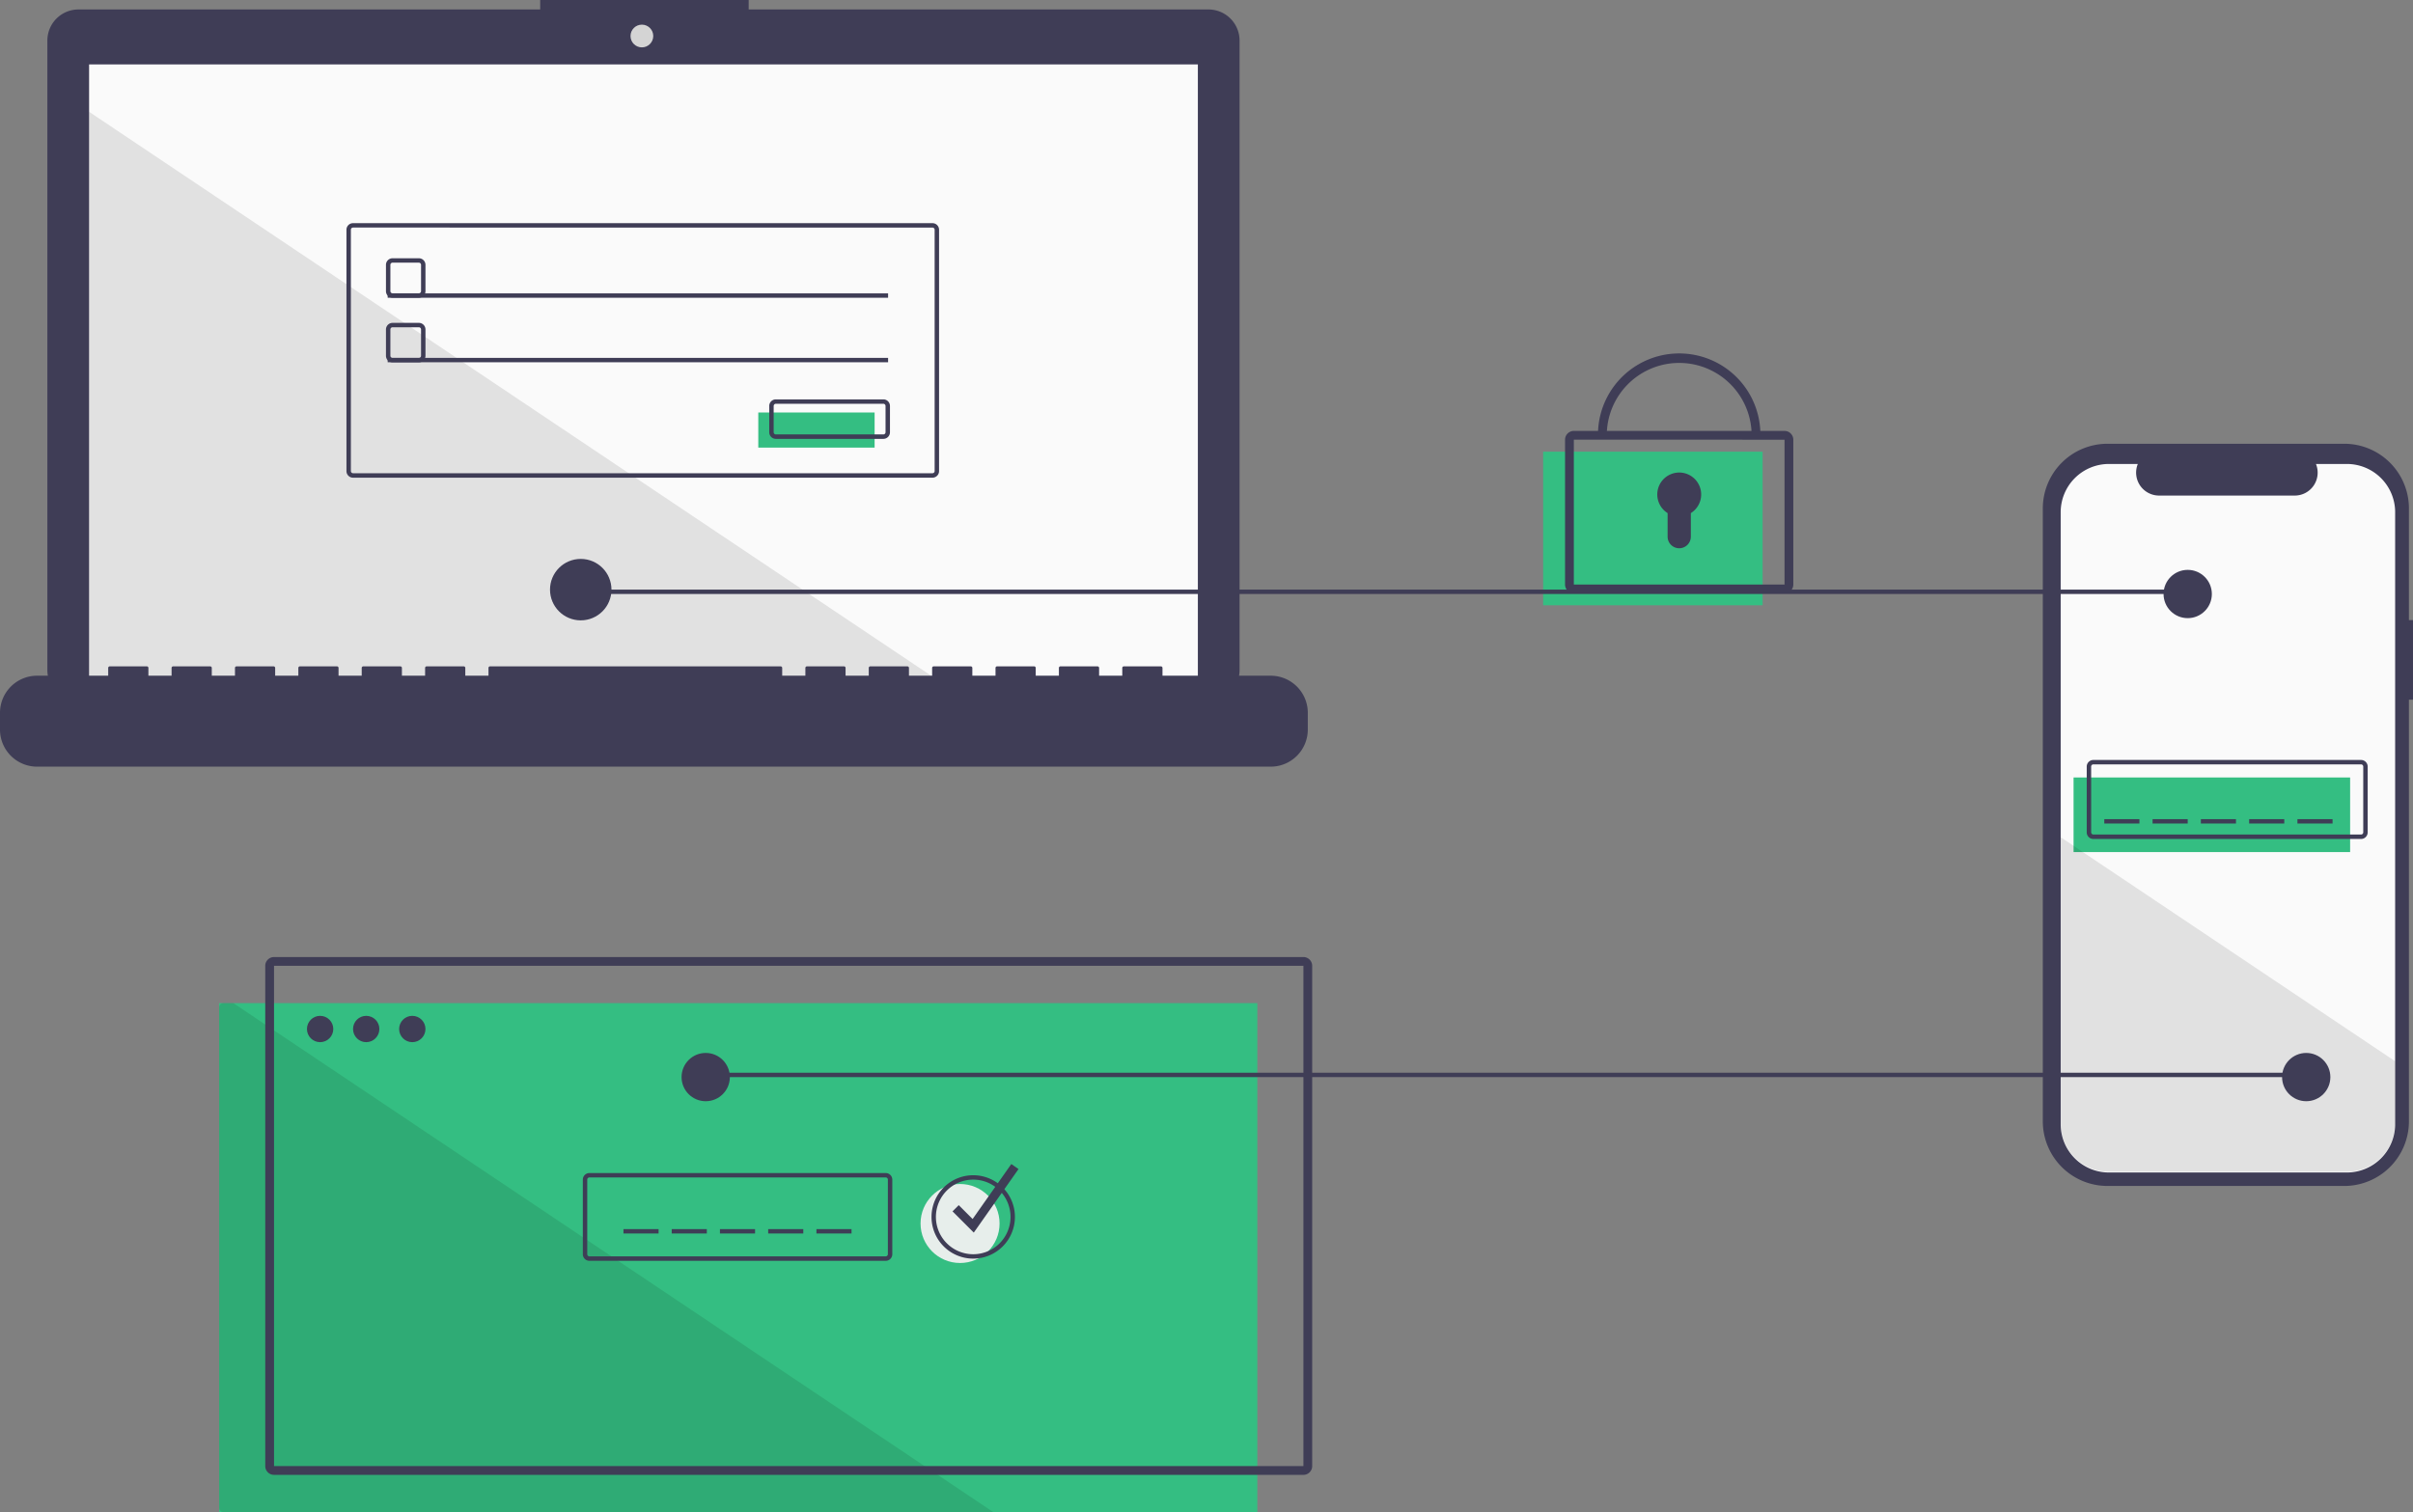 <svg xmlns="http://www.w3.org/2000/svg" width="335" height="210" viewBox="0 0 335 210">
  <rect x="0" y="0" width="335" height="210" fill="#808080" stroke="none"/>
  <g id="Group_350" data-name="Group 350" transform="translate(0 0)">
    <path id="Path_352" data-name="Path 352" d="M1032.977,332.347h-.566V316.833a8.979,8.979,0,0,0-8.979-8.979h-32.87a8.979,8.979,0,0,0-8.979,8.979v85.114a8.98,8.98,0,0,0,8.979,8.979h32.87a8.979,8.979,0,0,0,8.979-8.98V343.391h.566Z" transform="translate(-697.977 -246.227)" fill="#3f3d56"/>
    <path id="Path_353" data-name="Path 353" d="M1036.158,323.757v84.99a6.707,6.707,0,0,1-6.706,6.707H996.424a6.7,6.7,0,0,1-6.7-6.706V323.757a6.7,6.7,0,0,1,6.7-6.7h4.007a3.187,3.187,0,0,0,2.95,4.388h18.831a3.181,3.181,0,0,0,2.95-4.388h4.29a6.706,6.706,0,0,1,6.707,6.7Z" transform="translate(-703.636 -252.624)" fill="#fafafa"/>
    <rect id="Rectangle_83" data-name="Rectangle 83" width="38.394" height="10.36" transform="translate(287.876 107.971)" fill="#34be82"/>
    <path id="Path_354" data-name="Path 354" d="M1039.689,462.823h-37.175a.915.915,0,0,1-.914-.914v-9.141a.915.915,0,0,1,.914-.914h37.175a.915.915,0,0,1,.914.914v9.141A.915.915,0,0,1,1039.689,462.823Zm-37.175-10.36a.305.305,0,0,0-.3.3v9.141a.305.305,0,0,0,.3.3h37.175a.3.3,0,0,0,.3-.3v-9.141a.305.305,0,0,0-.3-.3Z" transform="translate(-711.896 -346.312)" fill="#3f3d56"/>
    <rect id="Rectangle_84" data-name="Rectangle 84" width="4.875" height="0.609" transform="translate(292.142 113.758)" fill="#3f3d56"/>
    <rect id="Rectangle_85" data-name="Rectangle 85" width="4.875" height="0.609" transform="translate(298.846 113.758)" fill="#3f3d56"/>
    <rect id="Rectangle_86" data-name="Rectangle 86" width="4.875" height="0.609" transform="translate(305.549 113.758)" fill="#3f3d56"/>
    <rect id="Rectangle_87" data-name="Rectangle 87" width="4.875" height="0.609" transform="translate(312.253 113.758)" fill="#3f3d56"/>
    <rect id="Rectangle_88" data-name="Rectangle 88" width="4.875" height="0.609" transform="translate(318.957 113.758)" fill="#3f3d56"/>
    <path id="Path_355" data-name="Path 355" d="M1036.158,518.624v8.642a6.707,6.707,0,0,1-6.706,6.707H996.424a6.7,6.7,0,0,1-6.7-6.706V487.513Z" transform="translate(-703.636 -371.245)" opacity="0.1"/>
    <rect id="Rectangle_89" data-name="Rectangle 89" width="144.129" height="70.693" transform="translate(30.426 139.306)" fill="#34be82"/>
    <path id="Path_356" data-name="Path 356" d="M257.088,634.546H150.21a.611.611,0,0,1-.609-.609V564.462a.611.611,0,0,1,.609-.609h1.353Z" transform="translate(-119.175 -424.547)" opacity="0.1"/>
    <rect id="Rectangle_90" data-name="Rectangle 90" width="223.354" height="0.609" transform="translate(96.821 148.975)" fill="#3f3d56"/>
    <path id="Path_357" data-name="Path 357" d="M232.533,105.462H168.7v-1.316H139.754v1.316h-64.1a4.318,4.318,0,0,0-4.318,4.318v87.409a4.318,4.318,0,0,0,4.318,4.318H232.533a4.318,4.318,0,0,0,4.318-4.318V109.78a4.318,4.318,0,0,0-4.318-4.318Z" transform="translate(-64.76 -104.147)" fill="#3f3d56"/>
    <rect id="Rectangle_91" data-name="Rectangle 91" width="153.932" height="86.837" transform="translate(12.369 8.945)" fill="#fafafa"/>
    <circle id="Ellipse_39" data-name="Ellipse 39" cx="1.579" cy="1.579" r="1.579" transform="translate(87.535 3.421)" fill="#d4d4d4"/>
    <path id="Path_358" data-name="Path 358" d="M230.172,227.338h-3.657a.915.915,0,0,1-.914-.914v-3.657a.915.915,0,0,1,.914-.914h3.657a.915.915,0,0,1,.914.914v3.657A.915.915,0,0,1,230.172,227.338Zm-3.657-4.875a.305.305,0,0,0-.3.3v3.657a.305.305,0,0,0,.3.3h3.657a.305.305,0,0,0,.3-.3v-3.657a.305.305,0,0,0-.3-.3Z" transform="translate(-172.017 -185.987)" fill="#3f3d56"/>
    <rect id="Rectangle_92" data-name="Rectangle 92" width="69.475" height="0.609" transform="translate(53.821 40.742)" fill="#3f3d56"/>
    <rect id="Rectangle_93" data-name="Rectangle 93" width="16.15" height="4.875" transform="translate(105.274 57.286)" fill="#34be82"/>
    <path id="Path_359" data-name="Path 359" d="M416.446,292.338H401.515a.915.915,0,0,1-.914-.914v-3.657a.915.915,0,0,1,.914-.914h14.931a.915.915,0,0,1,.914.914v3.657A.915.915,0,0,1,416.446,292.338Zm-14.931-4.875a.305.305,0,0,0-.3.3v3.657a.305.305,0,0,0,.3.3h14.931a.305.305,0,0,0,.3-.3v-3.657a.305.305,0,0,0-.3-.3Z" transform="translate(-293.805 -231.39)" fill="#3f3d56"/>
    <rect id="Rectangle_94" data-name="Rectangle 94" width="30.471" height="21.33" transform="translate(214.236 62.729)" fill="#34be82"/>
    <path id="Path_360" data-name="Path 360" d="M794.072,323.9H764.82a1.22,1.22,0,0,1-1.219-1.219V302.572a1.22,1.22,0,0,1,1.219-1.219h29.252a1.22,1.22,0,0,1,1.219,1.219v20.111a1.22,1.22,0,0,1-1.219,1.219Zm-29.252-21.33v20.111h29.253V302.572Z" transform="translate(-546.323 -241.508)" fill="#3f3d56"/>
    <path id="Path_361" data-name="Path 361" d="M801.15,277.127h-1.219a10.056,10.056,0,0,0-20.111,0H778.6a11.274,11.274,0,1,1,22.549,0Z" transform="translate(-556.75 -216.77)" fill="#3f3d56"/>
    <path id="Path_362" data-name="Path 362" d="M811.694,323.391a3.047,3.047,0,1,0-4.66,2.582v3.271a1.613,1.613,0,0,0,1.613,1.613h0a1.613,1.613,0,0,0,1.613-1.613v-3.27A3.042,3.042,0,0,0,811.694,323.391Z" transform="translate(-575.518 -254.718)" fill="#3f3d56"/>
    <rect id="Rectangle_95" data-name="Rectangle 95" width="4.875" height="0.609" transform="translate(86.557 170.692)" fill="#3f3d56"/>
    <rect id="Rectangle_96" data-name="Rectangle 96" width="4.875" height="0.609" transform="translate(93.254 170.692)" fill="#3f3d56"/>
    <rect id="Rectangle_97" data-name="Rectangle 97" width="4.875" height="0.609" transform="translate(99.951 170.692)" fill="#3f3d56"/>
    <rect id="Rectangle_98" data-name="Rectangle 98" width="4.875" height="0.609" transform="translate(106.648 170.692)" fill="#3f3d56"/>
    <rect id="Rectangle_99" data-name="Rectangle 99" width="4.875" height="0.609" transform="translate(113.345 170.692)" fill="#3f3d56"/>
    <path id="Path_363" data-name="Path 363" d="M314.73,614.766H171.82a1.22,1.22,0,0,1-1.219-1.219V544.073a1.22,1.22,0,0,1,1.219-1.219H314.73a1.22,1.22,0,0,1,1.219,1.219v69.474A1.22,1.22,0,0,1,314.73,614.766ZM171.82,544.073v69.474H314.731V544.073Z" transform="translate(-133.776 -409.946)" fill="#3f3d56"/>
    <circle id="Ellipse_40" data-name="Ellipse 40" cx="1.828" cy="1.828" r="1.828" transform="translate(42.614 141.074)" fill="#3f3d56"/>
    <circle id="Ellipse_41" data-name="Ellipse 41" cx="1.828" cy="1.828" r="1.828" transform="translate(49.013 141.074)" fill="#3f3d56"/>
    <circle id="Ellipse_42" data-name="Ellipse 42" cx="1.828" cy="1.828" r="1.828" transform="translate(55.412 141.074)" fill="#3f3d56"/>
    <path id="Path_364" data-name="Path 364" d="M357.651,653.042H316.515a.915.915,0,0,1-.914-.914v-10.36a.915.915,0,0,1,.914-.914h41.136a.915.915,0,0,1,.914.914v10.36A.915.915,0,0,1,357.651,653.042Zm-41.136-11.579a.3.3,0,0,0-.3.3v10.36a.3.3,0,0,0,.3.3h41.136a.305.305,0,0,0,.3-.3v-10.36a.305.305,0,0,0-.3-.3Z" transform="translate(-234.686 -477.948)" fill="#3f3d56"/>
    <circle id="Ellipse_43" data-name="Ellipse 43" cx="5.485" cy="5.485" r="5.485" transform="translate(127.801 164.427)" fill="#e7eeeb"/>
    <path id="Path_365" data-name="Path 365" d="M480.391,653.432a5.79,5.79,0,1,1,5.79-5.79A5.79,5.79,0,0,1,480.391,653.432Zm0-10.97a5.18,5.18,0,1,0,5.18,5.18A5.18,5.18,0,0,0,480.391,642.462Z" transform="translate(-345.278 -478.642)" fill="#3f3d56"/>
    <path id="Path_366" data-name="Path 366" d="M437.387,542.077l-2.95-2.95.862-.862,1.925,1.925,5.373-7.635,1,.7Z" transform="translate(-302.195 -370.901)" fill="#3f3d56"/>
    <path id="Path_367" data-name="Path 367" d="M160.395,131.205H40.591V50.947Z" transform="translate(-28.222 -35.423)" opacity="0.1"/>
    <path id="Path_368" data-name="Path 368" d="M226.162,410.339H211.139v-1.082a.215.215,0,0,0-.215-.215h-5.151a.215.215,0,0,0-.215.215v1.082H202.34v-1.082a.215.215,0,0,0-.215-.215h-5.151a.215.215,0,0,0-.215.215v1.082h-3.219v-1.082a.215.215,0,0,0-.215-.215h-5.151a.215.215,0,0,0-.215.215v1.082h-3.219v-1.082a.215.215,0,0,0-.215-.215h-5.15a.215.215,0,0,0-.215.215v1.082h-3.219v-1.082a.215.215,0,0,0-.215-.215h-5.15a.215.215,0,0,0-.215.215v1.082h-3.219v-1.082a.215.215,0,0,0-.215-.215h-5.15a.215.215,0,0,0-.215.215v1.082h-3.219v-1.082a.215.215,0,0,0-.215-.215H117.782a.215.215,0,0,0-.215.215v1.082h-3.219v-1.082a.215.215,0,0,0-.215-.215h-5.151a.215.215,0,0,0-.215.215v1.082h-3.219v-1.082a.215.215,0,0,0-.215-.215h-5.151a.215.215,0,0,0-.215.215v1.082H96.75v-1.082a.215.215,0,0,0-.215-.215H91.385a.215.215,0,0,0-.215.215v1.082H87.951v-1.082a.215.215,0,0,0-.215-.215H82.586a.215.215,0,0,0-.215.215v1.082H79.152v-1.082a.215.215,0,0,0-.215-.215H73.786a.215.215,0,0,0-.215.215v1.082H70.353v-1.082a.215.215,0,0,0-.215-.215H64.987a.215.215,0,0,0-.215.215v1.082H54.9a5.151,5.151,0,0,0-5.151,5.151v2.329a5.151,5.151,0,0,0,5.151,5.151H226.162a5.151,5.151,0,0,0,5.151-5.151v-2.329a5.151,5.151,0,0,0-5.151-5.151Z" transform="translate(-49.75 -316.501)" fill="#3f3d56"/>
    <path id="Path_369" data-name="Path 369" d="M288.959,241.2H208.515a.915.915,0,0,1-.914-.914V206.767a.915.915,0,0,1,.914-.914h80.444a.915.915,0,0,1,.914.914v33.518A.915.915,0,0,1,288.959,241.2Zm-80.444-34.737a.305.305,0,0,0-.3.3v33.518a.305.305,0,0,0,.3.3h80.444a.305.305,0,0,0,.3-.3V206.767a.305.305,0,0,0-.3-.3Z" transform="translate(-159.502 -174.862)" fill="#3f3d56"/>
    <path id="Path_370" data-name="Path 370" d="M230.172,257.338h-3.657a.915.915,0,0,1-.914-.914v-3.657a.915.915,0,0,1,.914-.914h3.657a.915.915,0,0,1,.914.914v3.657A.915.915,0,0,1,230.172,257.338Zm-3.657-4.875a.305.305,0,0,0-.3.3v3.657a.305.305,0,0,0,.3.3h3.657a.305.305,0,0,0,.3-.3v-3.657a.305.305,0,0,0-.3-.3Z" transform="translate(-172.017 -207.014)" fill="#3f3d56"/>
    <rect id="Rectangle_100" data-name="Rectangle 100" width="69.475" height="0.609" transform="translate(53.821 49.7)" fill="#3f3d56"/>
    <rect id="Rectangle_101" data-name="Rectangle 101" width="223.354" height="0.609" transform="translate(80.367 81.881)" fill="#3f3d56"/>
    <circle id="Ellipse_44" data-name="Ellipse 44" cx="4.266" cy="4.266" r="4.266" transform="translate(76.359 77.619)" fill="#3f3d56"/>
    <circle id="Ellipse_45" data-name="Ellipse 45" cx="3.352" cy="3.352" r="3.352" transform="translate(300.37 79.14)" fill="#3f3d56"/>
    <circle id="Ellipse_46" data-name="Ellipse 46" cx="3.352" cy="3.352" r="3.352" transform="translate(316.824 146.227)" fill="#3f3d56"/>
    <circle id="Ellipse_47" data-name="Ellipse 47" cx="3.352" cy="3.352" r="3.352" transform="translate(94.623 146.227)" fill="#3f3d56"/>
  </g>
</svg>
